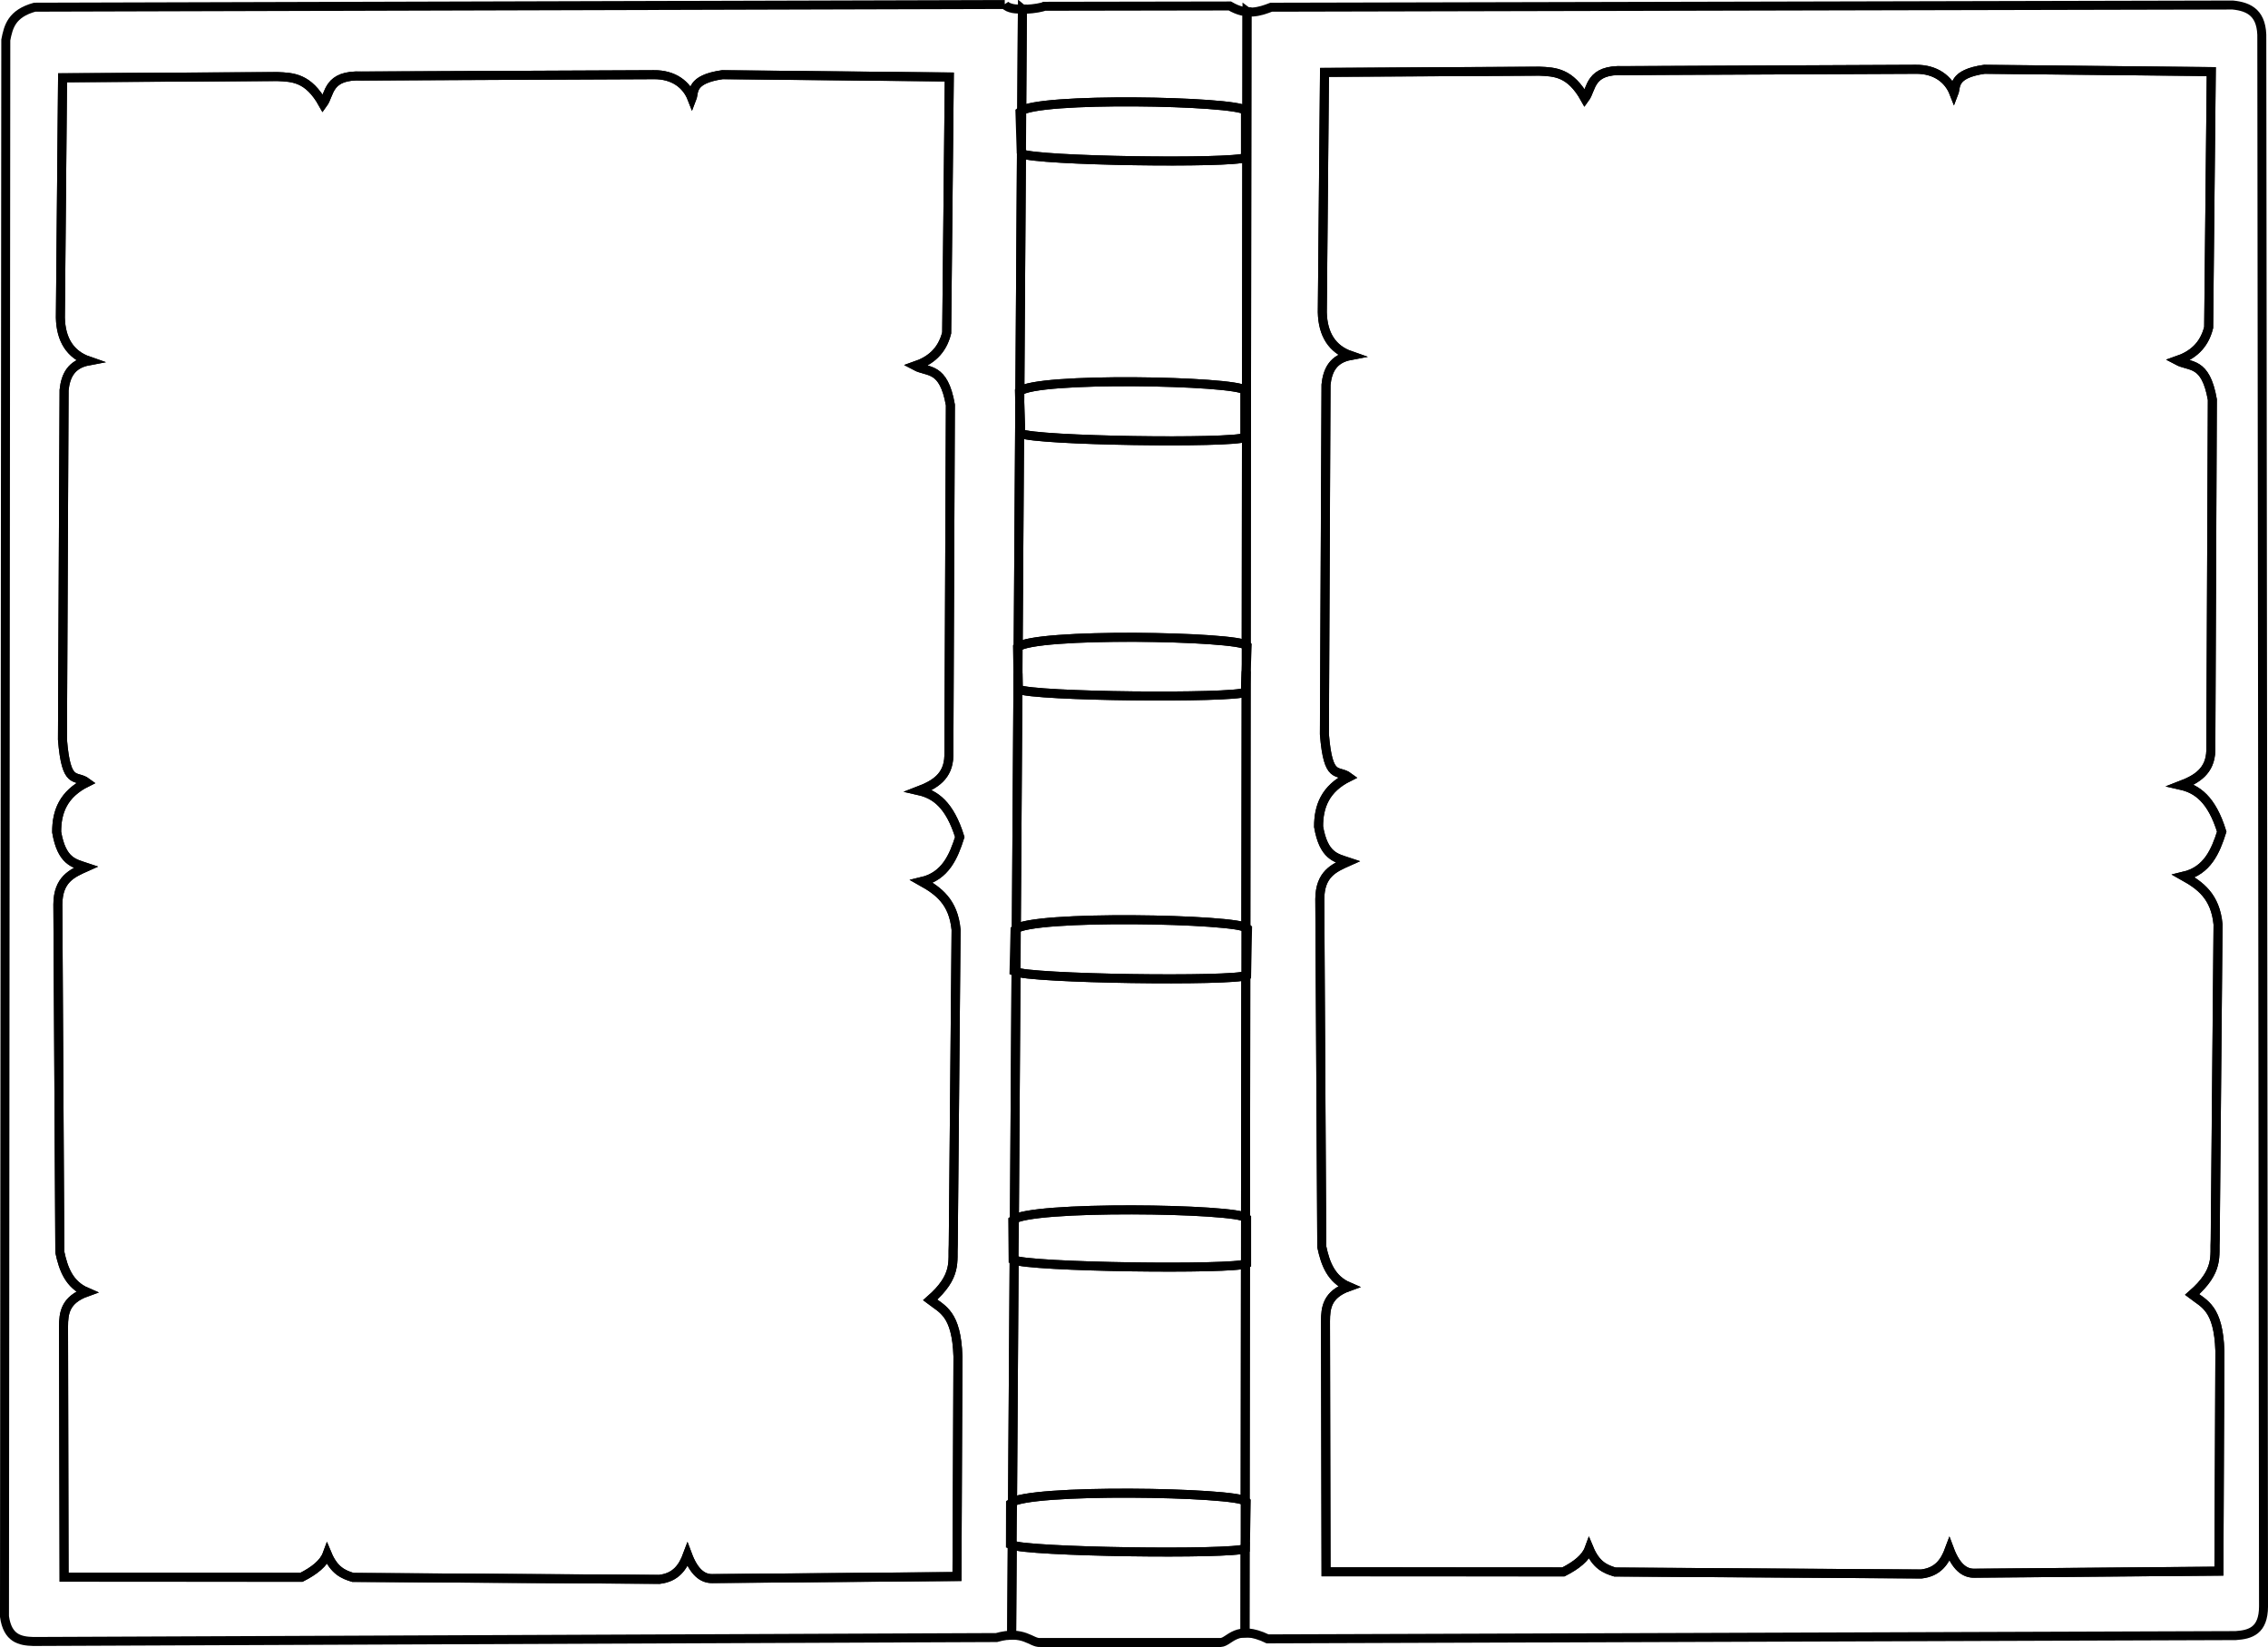 <?xml version="1.0" encoding="UTF-8" standalone="no"?>
<!-- Created with Inkscape (http://www.inkscape.org/) -->

<svg
   width="233.742mm"
   height="169.695mm"
   viewBox="0 0 233.742 169.695"
   version="1.1"
   id="svg1"
   xml:space="preserve"
   inkscape:export-filename="book.svg"
   inkscape:export-xdpi="96"
   inkscape:export-ydpi="96"
   xmlns:inkscape="http://www.inkscape.org/namespaces/inkscape"
   xmlns:sodipodi="http://sodipodi.sourceforge.net/DTD/sodipodi-0.dtd"
   xmlns="http://www.w3.org/2000/svg"
   xmlns:svg="http://www.w3.org/2000/svg"><sodipodi:namedview
     id="namedview1"
     pagecolor="#ffffff"
     bordercolor="#111111"
     borderopacity="1"
     inkscape:showpageshadow="0"
     inkscape:pageopacity="0"
     inkscape:pagecheckerboard="1"
     inkscape:deskcolor="#d1d1d1"
     inkscape:document-units="mm" /><defs
     id="defs1" /><g
     inkscape:label="Слой 1"
     inkscape:groupmode="layer"
     id="layer1"
     transform="translate(1109.844,-75.614)"><path
       d="m -981.329,76.798 -0.08,65.298 c 0.014,0.01 0.092,0.018 0.102,0.028 l -0.105,2.645 -0.033,26.434 c 0.029,0.017 0.157,0.03 0.174,0.047 l -0.096,4.865 c -0.011,0.005 -0.071,0.008 -0.084,0.012 l -0.03,24.939 c 0.017,0.011 0.103,0.019 0.114,0.03 v 4.722 c -0.015,0.007 -0.1,0.011 -0.12,0.018 l -0.029,24.444 c 0.016,0.011 0.103,0.019 0.114,0.03 l -0.096,4.865 c -0.003,0.001 -0.021,0.002 -0.024,0.004 l -0.011,8.698 c 0.114,-0.004 0.214,-0.022 0.341,-0.012 0.266,0.021 0.561,0.076 0.891,0.174 0.329,0.098 0.693,0.239 1.097,0.434 l 99.769,-0.338 c 0.381,-0.026 0.75,-0.07 1.09,-0.161 0.34,-0.091 0.65,-0.229 0.913,-0.442 0.131,-0.107 0.251,-0.232 0.357,-0.379 0.106,-0.148 0.197,-0.317 0.272,-0.513 0.151,-0.391 0.237,-0.885 0.24,-1.511 l -0.177,-161.457 c 0.01,-0.337 -0.002,-0.643 -0.035,-0.92 -0.033,-0.277 -0.086,-0.525 -0.157,-0.748 -0.071,-0.222 -0.161,-0.419 -0.267,-0.593 -0.106,-0.174 -0.229,-0.325 -0.365,-0.457 -0.273,-0.263 -0.601,-0.447 -0.969,-0.577 -0.368,-0.129 -0.775,-0.203 -1.204,-0.246 l -99.095,0.226 c -0.312,0.119 -0.625,0.235 -0.946,0.325 -0.322,0.09 -0.652,0.155 -0.997,0.173 -0.175,0.009 -0.368,-0.037 -0.551,-0.055 z m 68.923,5.956 c 0.519,-0.004 0.989,0.058 1.412,0.177 0.423,0.118 0.798,0.293 1.126,0.512 0.328,0.219 0.608,0.483 0.841,0.78 0.233,0.297 0.418,0.629 0.556,0.982 0.064,-0.164 0.083,-0.369 0.128,-0.592 0.045,-0.223 0.115,-0.464 0.282,-0.7 0.084,-0.118 0.191,-0.234 0.332,-0.346 0.141,-0.112 0.314,-0.22 0.53,-0.32 0.215,-0.1 0.472,-0.194 0.78,-0.277 0.308,-0.083 0.667,-0.156 1.085,-0.215 l 23.384,0.237 -0.27,26.363 c -0.118,0.475 -0.283,0.893 -0.487,1.259 -0.204,0.367 -0.449,0.683 -0.727,0.956 -0.278,0.273 -0.59,0.504 -0.929,0.7 -0.339,0.196 -0.706,0.357 -1.095,0.491 0.331,0.177 0.679,0.267 1.025,0.365 0.346,0.098 0.691,0.203 1.016,0.411 0.163,0.104 0.32,0.234 0.471,0.402 0.151,0.168 0.295,0.373 0.429,0.628 0.134,0.255 0.259,0.559 0.373,0.925 0.114,0.366 0.216,0.793 0.304,1.294 l -0.157,36.167 c -0.014,0.526 -0.112,0.974 -0.276,1.359 -0.164,0.385 -0.395,0.708 -0.674,0.984 -0.28,0.276 -0.609,0.506 -0.969,0.706 -0.361,0.2 -0.754,0.37 -1.161,0.526 0.411,0.093 0.814,0.227 1.204,0.429 0.39,0.202 0.766,0.471 1.123,0.834 0.357,0.363 0.696,0.82 1.011,1.397 0.315,0.577 0.605,1.274 0.866,2.118 -0.159,0.499 -0.33,0.999 -0.536,1.478 -0.206,0.479 -0.446,0.935 -0.743,1.348 -0.297,0.413 -0.65,0.781 -1.082,1.083 -0.216,0.151 -0.451,0.284 -0.709,0.398 -0.258,0.114 -0.538,0.209 -0.843,0.281 0.423,0.237 0.838,0.486 1.227,0.769 0.389,0.284 0.752,0.603 1.07,0.983 0.319,0.38 0.593,0.822 0.805,1.35 0.106,0.264 0.196,0.549 0.269,0.859 0.072,0.31 0.127,0.644 0.161,1.007 l -0.291,32.433 c -0.027,0.427 -0.013,0.842 -0.019,1.263 -0.007,0.421 -0.035,0.849 -0.148,1.3 -0.057,0.226 -0.135,0.457 -0.242,0.697 -0.107,0.24 -0.244,0.488 -0.419,0.747 -0.174,0.259 -0.386,0.528 -0.642,0.81 -0.257,0.282 -0.558,0.576 -0.914,0.886 0.318,0.243 0.646,0.452 0.963,0.698 0.317,0.245 0.622,0.528 0.891,0.918 0.135,0.195 0.261,0.417 0.375,0.675 0.114,0.258 0.217,0.552 0.305,0.89 0.088,0.339 0.162,0.722 0.218,1.16 0.056,0.437 0.095,0.928 0.113,1.482 l -0.1,22.676 -25.208,0.212 c -0.256,0.006 -0.503,-0.034 -0.739,-0.125 -0.236,-0.091 -0.462,-0.233 -0.677,-0.431 -0.215,-0.198 -0.418,-0.453 -0.61,-0.768 -0.191,-0.316 -0.371,-0.693 -0.536,-1.137 -0.118,0.318 -0.25,0.623 -0.409,0.905 -0.159,0.282 -0.346,0.541 -0.572,0.767 -0.226,0.226 -0.49,0.417 -0.806,0.565 -0.316,0.148 -0.683,0.253 -1.113,0.303 l -31.581,-0.203 c -0.245,-0.074 -0.488,-0.155 -0.727,-0.26 -0.239,-0.106 -0.473,-0.236 -0.699,-0.411 -0.226,-0.175 -0.443,-0.394 -0.649,-0.677 -0.206,-0.283 -0.399,-0.629 -0.578,-1.057 -0.086,0.236 -0.211,0.462 -0.372,0.678 -0.161,0.216 -0.356,0.422 -0.583,0.62 -0.453,0.396 -1.031,0.758 -1.698,1.096 l -24.463,-0.01 -0.056,-25.801 c 7.5e-4,-0.353 0.011,-0.704 0.061,-1.043 0.05,-0.339 0.14,-0.668 0.299,-0.977 0.159,-0.309 0.388,-0.598 0.715,-0.86 0.327,-0.262 0.752,-0.497 1.306,-0.695 -0.449,-0.193 -0.822,-0.436 -1.137,-0.721 -0.314,-0.285 -0.569,-0.611 -0.78,-0.968 -0.21,-0.357 -0.376,-0.744 -0.513,-1.151 -0.136,-0.408 -0.243,-0.835 -0.335,-1.273 l -0.203,-35.83 c 0.002,-0.321 0.027,-0.612 0.071,-0.876 0.044,-0.264 0.107,-0.502 0.187,-0.717 0.159,-0.43 0.385,-0.77 0.654,-1.049 0.269,-0.279 0.583,-0.497 0.918,-0.686 0.335,-0.188 0.693,-0.347 1.049,-0.506 -0.304,-0.101 -0.611,-0.189 -0.909,-0.312 -0.298,-0.122 -0.587,-0.279 -0.854,-0.517 -0.267,-0.238 -0.512,-0.558 -0.723,-1.008 -0.211,-0.449 -0.388,-1.028 -0.517,-1.783 -0.002,-0.523 0.04,-1.029 0.142,-1.514 0.102,-0.484 0.263,-0.947 0.501,-1.381 0.237,-0.434 0.55,-0.84 0.955,-1.212 0.405,-0.372 0.901,-0.71 1.505,-1.009 -0.286,-0.212 -0.561,-0.291 -0.819,-0.365 -0.258,-0.074 -0.498,-0.143 -0.716,-0.338 -0.109,-0.098 -0.211,-0.226 -0.307,-0.403 -0.096,-0.176 -0.186,-0.4 -0.268,-0.688 -0.164,-0.576 -0.298,-1.407 -0.396,-2.623 l 0.168,-36.01 c 0.038,-0.374 0.105,-0.727 0.21,-1.053 0.105,-0.326 0.249,-0.624 0.443,-0.885 0.195,-0.261 0.44,-0.486 0.747,-0.666 0.307,-0.18 0.675,-0.315 1.117,-0.398 -0.468,-0.162 -0.879,-0.379 -1.235,-0.649 -0.356,-0.27 -0.655,-0.592 -0.897,-0.965 -0.242,-0.373 -0.428,-0.798 -0.556,-1.271 -0.128,-0.474 -0.199,-0.996 -0.211,-1.566 l 0.225,-24.722 22.136,-0.124 c 0.399,0.016 0.798,0.031 1.196,0.087 0.398,0.056 0.794,0.152 1.188,0.33 0.394,0.178 0.784,0.439 1.17,0.824 0.387,0.385 0.769,0.894 1.146,1.569 0.184,-0.25 0.304,-0.565 0.436,-0.893 0.132,-0.328 0.276,-0.67 0.508,-0.976 0.116,-0.153 0.254,-0.297 0.424,-0.425 0.17,-0.128 0.372,-0.241 0.615,-0.333 0.243,-0.092 0.527,-0.162 0.862,-0.204 0.335,-0.042 0.721,-0.056 1.167,-0.036 z"
       style="fill:none;stroke:#000000;stroke-width:0.926;stroke-opacity:1"
       id="path23"
       inkscape:export-filename="book.svg"
       inkscape:export-xdpi="96"
       inkscape:export-ydpi="96" /><path
       d="m -981.533,243.877 0.011,-8.698 c -0.179,0.077 -0.641,0.142 -1.344,0.193 -0.715,0.052 -1.663,0.09 -2.767,0.116 -2.209,0.052 -5.042,0.053 -7.882,0.011 -2.84,-0.042 -5.688,-0.128 -7.925,-0.252 -1.119,-0.062 -2.086,-0.133 -2.822,-0.213 -0.642,-0.07 -1.016,-0.148 -1.258,-0.23 l -0.061,9.299 c 0.064,-6.3e-4 0.141,-0.013 0.203,-0.011 0.483,0.016 0.872,0.111 1.201,0.229 0.329,0.118 0.598,0.258 0.841,0.364 0.243,0.106 0.46,0.178 0.686,0.16 h 18.616 c 0.23,-0.012 0.445,-0.139 0.689,-0.298 0.244,-0.159 0.516,-0.35 0.861,-0.491 0.172,-0.07 0.363,-0.128 0.577,-0.163 0.112,-0.018 0.251,-0.01 0.377,-0.014 z"
       style="fill:none;stroke:#000000;stroke-width:0.926;stroke-opacity:1"
       id="path21" /><path
       d="m -1005.492,230.39 c 0.098,-0.055 0.17,-0.112 0.321,-0.161 0.248,-0.081 0.564,-0.155 0.938,-0.222 0.749,-0.134 1.733,-0.241 2.872,-0.324 1.138,-0.083 2.431,-0.141 3.799,-0.177 1.368,-0.036 2.81,-0.049 4.248,-0.043 2.875,0.012 5.731,0.101 7.929,0.249 1.099,0.074 2.033,0.162 2.724,0.263 0.628,0.091 0.982,0.195 1.146,0.305 l 0.029,-24.444 c -0.205,0.07 -0.594,0.132 -1.242,0.179 -0.711,0.052 -1.654,0.09 -2.751,0.116 -2.195,0.052 -5.01,0.053 -7.833,0.011 -2.822,-0.042 -5.652,-0.129 -7.876,-0.252 -1.112,-0.062 -2.073,-0.133 -2.805,-0.213 -0.679,-0.074 -1.106,-0.157 -1.333,-0.245 z"
       style="fill:none;stroke:#000000;stroke-width:0.926;stroke-opacity:1"
       id="path20" /><path
       d="m -1005.299,201.24 c 0.101,-0.061 0.187,-0.124 0.353,-0.178 0.246,-0.081 0.56,-0.155 0.932,-0.223 0.744,-0.136 1.72,-0.245 2.849,-0.33 1.129,-0.085 2.412,-0.145 3.768,-0.184 1.356,-0.039 2.787,-0.056 4.213,-0.053 2.851,0.006 5.683,0.09 7.863,0.233 1.09,0.072 2.017,0.159 2.703,0.258 0.623,0.09 0.973,0.194 1.137,0.303 l 0.03,-24.939 c -0.196,0.073 -0.61,0.136 -1.274,0.184 -0.708,0.052 -1.647,0.09 -2.74,0.116 -2.186,0.052 -4.99,0.053 -7.8,0.011 -2.81,-0.042 -5.628,-0.129 -7.843,-0.252 -1.107,-0.062 -2.065,-0.133 -2.795,-0.213 -0.625,-0.068 -0.983,-0.146 -1.228,-0.226 z"
       style="fill:none;stroke:#000000;stroke-width:0.926;stroke-opacity:1"
       id="path18" /><path
       d="m -1006.292,76.077 -99.98,0.278 c -0.596,0.166 -1.063,0.374 -1.433,0.615 -0.37,0.241 -0.641,0.515 -0.848,0.81 -0.206,0.295 -0.346,0.613 -0.451,0.942 -0.105,0.329 -0.176,0.669 -0.242,1.011 l -0.135,162.441 c 0.079,0.565 0.218,1.005 0.404,1.349 0.186,0.343 0.418,0.59 0.683,0.767 0.265,0.177 0.564,0.285 0.883,0.351 0.319,0.066 0.657,0.091 1.003,0.101 l 99.262,-0.405 c 0.353,-0.099 0.673,-0.165 0.966,-0.204 0.219,-0.029 0.407,-0.03 0.597,-0.032 l 0.061,-9.299 c -0.035,-0.012 -0.159,-0.021 -0.185,-0.034 l 0.01,-4.277 c 0.039,-0.037 0.143,-0.068 0.206,-0.103 l 0.165,-24.958 c -0.018,-0.007 -0.09,-0.012 -0.105,-0.019 l -0.039,-4.086 c 0.033,-0.031 0.123,-0.057 0.172,-0.087 l 0.168,-25.493 c -0.041,-0.013 -0.177,-0.024 -0.206,-0.038 l 0.104,-4.325 c 0.025,-0.024 0.096,-0.043 0.131,-0.066 l 0.174,-26.304 -0.055,-2.707 c 0.014,-0.013 0.056,-0.024 0.073,-0.037 l 0.166,-25.091 -0.038,-1.227 c 0.01,-0.009 0.036,-0.015 0.046,-0.024 l 0.162,-24.481 c 0,-0.001 -0.017,-0.002 -0.02,-0.004 l -0.135,-4.324 c 0.036,-0.034 0.13,-0.062 0.184,-0.095 l 0.069,-10.475 c -0.331,1.22e-4 -0.671,0.004 -0.957,-0.05 -0.193,-0.037 -0.368,-0.088 -0.515,-0.158 -0.147,-0.069 -0.266,-0.156 -0.347,-0.265 z m -36.17,7.233 c 0.519,-0.004 0.99,0.058 1.413,0.176 0.423,0.118 0.798,0.293 1.126,0.512 0.328,0.219 0.608,0.483 0.84,0.78 0.233,0.297 0.418,0.629 0.556,0.982 0.064,-0.164 0.083,-0.369 0.128,-0.592 0.045,-0.223 0.115,-0.465 0.282,-0.7 0.083,-0.118 0.191,-0.234 0.331,-0.346 0.141,-0.112 0.314,-0.22 0.53,-0.32 0.215,-0.1 0.472,-0.194 0.78,-0.277 0.308,-0.083 0.667,-0.155 1.085,-0.215 l 23.384,0.236 -0.27,26.363 c -0.118,0.475 -0.282,0.892 -0.487,1.259 -0.204,0.367 -0.449,0.683 -0.727,0.956 -0.278,0.273 -0.59,0.504 -0.929,0.7 -0.339,0.196 -0.706,0.357 -1.095,0.491 0.331,0.177 0.679,0.267 1.025,0.365 0.346,0.098 0.691,0.203 1.016,0.411 0.163,0.104 0.321,0.234 0.472,0.402 0.151,0.168 0.294,0.373 0.429,0.628 0.135,0.255 0.26,0.559 0.374,0.925 0.114,0.366 0.215,0.793 0.304,1.294 l -0.157,36.167 c -0.014,0.526 -0.111,0.974 -0.275,1.359 -0.164,0.385 -0.395,0.708 -0.675,0.984 -0.28,0.276 -0.609,0.506 -0.97,0.706 -0.361,0.2 -0.754,0.37 -1.161,0.526 0.411,0.093 0.815,0.227 1.205,0.429 0.39,0.202 0.765,0.471 1.123,0.834 0.357,0.363 0.696,0.82 1.011,1.397 0.315,0.577 0.605,1.274 0.867,2.118 -0.159,0.499 -0.331,0.999 -0.536,1.478 -0.206,0.479 -0.446,0.935 -0.743,1.348 -0.297,0.413 -0.65,0.781 -1.082,1.083 -0.216,0.151 -0.451,0.284 -0.709,0.398 -0.258,0.114 -0.538,0.209 -0.843,0.281 0.423,0.237 0.838,0.485 1.227,0.769 0.389,0.284 0.752,0.603 1.071,0.984 0.319,0.38 0.593,0.822 0.805,1.349 0.106,0.264 0.196,0.549 0.268,0.859 0.072,0.31 0.127,0.644 0.161,1.007 l -0.291,32.433 c -0.027,0.427 -0.012,0.842 -0.019,1.263 -0.01,0.421 -0.035,0.848 -0.148,1.3 -0.057,0.226 -0.135,0.457 -0.242,0.697 -0.107,0.24 -0.244,0.488 -0.418,0.747 -0.174,0.259 -0.386,0.528 -0.642,0.81 -0.257,0.282 -0.559,0.576 -0.914,0.886 0.318,0.243 0.646,0.452 0.963,0.698 0.317,0.245 0.622,0.528 0.891,0.918 0.135,0.195 0.261,0.417 0.375,0.675 0.114,0.258 0.217,0.552 0.305,0.891 0.088,0.339 0.162,0.722 0.218,1.159 0.056,0.437 0.095,0.928 0.114,1.482 l -0.1,22.676 -25.209,0.212 c -0.256,0.006 -0.502,-0.033 -0.738,-0.124 -0.236,-0.091 -0.463,-0.233 -0.677,-0.431 -0.215,-0.198 -0.418,-0.453 -0.61,-0.768 -0.191,-0.316 -0.37,-0.693 -0.536,-1.137 -0.118,0.318 -0.25,0.623 -0.41,0.905 -0.16,0.282 -0.346,0.541 -0.572,0.767 -0.226,0.226 -0.49,0.418 -0.806,0.566 -0.316,0.148 -0.682,0.253 -1.113,0.303 l -31.581,-0.203 c -0.245,-0.074 -0.488,-0.154 -0.727,-0.26 -0.239,-0.106 -0.473,-0.237 -0.699,-0.412 -0.226,-0.175 -0.443,-0.394 -0.649,-0.676 -0.206,-0.283 -0.399,-0.629 -0.578,-1.057 -0.086,0.236 -0.212,0.462 -0.373,0.677 -0.161,0.216 -0.356,0.423 -0.583,0.621 -0.453,0.396 -1.03,0.758 -1.697,1.096 l -24.464,-0.01 -0.056,-25.802 c 0,-0.353 0.01,-0.704 0.06,-1.043 0.05,-0.339 0.141,-0.668 0.3,-0.977 0.159,-0.309 0.387,-0.598 0.715,-0.86 0.327,-0.262 0.753,-0.496 1.307,-0.695 -0.449,-0.193 -0.823,-0.437 -1.137,-0.722 -0.315,-0.285 -0.57,-0.611 -0.78,-0.967 -0.21,-0.357 -0.376,-0.744 -0.512,-1.151 -0.136,-0.408 -0.243,-0.835 -0.335,-1.273 l -0.203,-35.83 c 0,-0.321 0.027,-0.612 0.071,-0.876 0.044,-0.264 0.107,-0.502 0.187,-0.717 0.159,-0.43 0.385,-0.77 0.654,-1.049 0.269,-0.279 0.583,-0.497 0.918,-0.686 0.335,-0.188 0.692,-0.347 1.048,-0.506 -0.304,-0.101 -0.611,-0.189 -0.908,-0.312 -0.298,-0.122 -0.587,-0.279 -0.854,-0.517 -0.267,-0.238 -0.512,-0.558 -0.723,-1.008 -0.211,-0.449 -0.387,-1.028 -0.516,-1.783 0,-0.523 0.039,-1.03 0.141,-1.514 0.102,-0.484 0.263,-0.946 0.501,-1.38 0.237,-0.434 0.551,-0.841 0.956,-1.213 0.405,-0.372 0.901,-0.71 1.505,-1.009 -0.286,-0.212 -0.56,-0.291 -0.818,-0.365 -0.258,-0.074 -0.498,-0.143 -0.716,-0.338 -0.109,-0.098 -0.211,-0.226 -0.307,-0.403 -0.096,-0.176 -0.186,-0.4 -0.268,-0.688 -0.164,-0.576 -0.299,-1.407 -0.397,-2.623 l 0.168,-36.01 c 0.038,-0.374 0.105,-0.727 0.21,-1.053 0.105,-0.326 0.249,-0.624 0.444,-0.885 0.195,-0.261 0.439,-0.486 0.746,-0.666 0.307,-0.18 0.676,-0.315 1.118,-0.398 -0.468,-0.162 -0.879,-0.378 -1.235,-0.648 -0.356,-0.27 -0.655,-0.592 -0.898,-0.966 -0.242,-0.373 -0.428,-0.798 -0.556,-1.271 -0.128,-0.474 -0.198,-0.996 -0.211,-1.566 l 0.225,-24.722 22.136,-0.124 c 0.399,0.016 0.798,0.032 1.195,0.087 0.398,0.056 0.794,0.151 1.188,0.33 0.394,0.178 0.784,0.439 1.171,0.824 0.387,0.385 0.769,0.895 1.146,1.57 0.184,-0.25 0.304,-0.565 0.436,-0.893 0.132,-0.328 0.276,-0.67 0.508,-0.976 0.116,-0.153 0.255,-0.296 0.425,-0.425 0.17,-0.128 0.371,-0.242 0.614,-0.333 0.243,-0.092 0.527,-0.162 0.863,-0.204 0.335,-0.042 0.721,-0.056 1.167,-0.036 z"
       style="fill:none;stroke:#000000;stroke-width:0.926;stroke-opacity:1"
       id="path17" /><path
       d="m -1005.101,171.318 c 0.104,-0.069 0.208,-0.138 0.392,-0.198 0.245,-0.081 0.557,-0.154 0.928,-0.22 0.74,-0.133 1.711,-0.239 2.833,-0.319 1.123,-0.08 2.397,-0.135 3.746,-0.168 1.348,-0.033 2.77,-0.044 4.186,-0.035 2.833,0.018 5.647,0.113 7.813,0.266 1.083,0.076 2.005,0.167 2.686,0.269 0.586,0.088 0.891,0.187 1.072,0.29 l 0.033,-26.434 -0.086,2.172 c -0.171,0.079 -0.64,0.146 -1.333,0.201 -0.693,0.054 -1.61,0.097 -2.676,0.127 -2.133,0.061 -4.864,0.074 -7.603,0.044 -2.739,-0.03 -5.485,-0.105 -7.646,-0.22 -1.081,-0.057 -2.015,-0.124 -2.729,-0.202 -0.714,-0.077 -1.209,-0.164 -1.409,-0.26 l -0.033,-1.617 z"
       style="fill:none;stroke:#000000;stroke-width:0.926;stroke-opacity:1"
       id="path15" /><path
       d="m -1004.474,76.55 -0.069,10.475 c 0.098,-0.058 0.177,-0.118 0.331,-0.169 0.24,-0.081 0.544,-0.154 0.905,-0.221 0.721,-0.133 1.663,-0.238 2.752,-0.318 1.089,-0.08 2.324,-0.135 3.63,-0.168 1.306,-0.033 2.683,-0.044 4.055,-0.035 2.744,0.018 5.468,0.113 7.567,0.266 1.05,0.076 1.944,0.167 2.606,0.269 0.662,0.102 1.091,0.215 1.214,0.337 v 4.865 c -0.171,0.079 -0.636,0.144 -1.321,0.196 -0.685,0.052 -1.59,0.09 -2.643,0.116 -2.106,0.052 -4.802,0.053 -7.504,0.011 -2.703,-0.042 -5.413,-0.128 -7.547,-0.252 -1.067,-0.062 -1.99,-0.133 -2.697,-0.213 -0.696,-0.079 -1.171,-0.166 -1.377,-0.26 l -0.162,24.481 c 0.104,-0.086 0.25,-0.167 0.469,-0.24 0.24,-0.081 0.545,-0.154 0.905,-0.221 0.721,-0.133 1.663,-0.238 2.752,-0.318 1.089,-0.08 2.324,-0.136 3.63,-0.169 1.306,-0.033 2.683,-0.044 4.055,-0.035 2.744,0.018 5.468,0.114 7.567,0.266 1.05,0.076 1.943,0.166 2.605,0.268 0.662,0.102 1.092,0.215 1.214,0.337 v 4.865 c -0.171,0.079 -0.636,0.144 -1.321,0.196 -0.685,0.052 -1.59,0.09 -2.643,0.116 -2.106,0.052 -4.801,0.053 -7.504,0.011 -2.703,-0.042 -5.413,-0.128 -7.548,-0.252 -1.067,-0.062 -1.99,-0.133 -2.697,-0.213 -0.707,-0.08 -1.196,-0.168 -1.396,-0.264 l -0.097,-3.097 -0.166,25.091 c 0.105,-0.08 0.239,-0.158 0.448,-0.227 0.243,-0.081 0.553,-0.155 0.919,-0.222 0.732,-0.134 1.692,-0.241 2.801,-0.323 1.109,-0.083 2.368,-0.141 3.699,-0.177 1.331,-0.036 2.735,-0.049 4.134,-0.043 2.798,0.012 5.575,0.101 7.715,0.249 1.07,0.074 1.981,0.162 2.654,0.263 0.618,0.092 0.971,0.197 1.131,0.307 l 0.08,-65.298 c -0.18,-0.017 -0.35,-0.005 -0.539,-0.053 -0.384,-0.097 -0.791,-0.263 -1.227,-0.518 l -19.125,0.032 c -0.083,0.049 -0.338,0.117 -0.685,0.177 -0.347,0.06 -0.785,0.112 -1.232,0.131 -0.116,0.005 -0.219,-0.018 -0.335,-0.018 z"
       style="fill:none;stroke:#000000;stroke-width:0.926;stroke-opacity:1"
       id="path11" /><path
       d="m -912.405,82.755 -30.084,0.135 c -0.446,-0.02 -0.832,-0.006 -1.167,0.036 -0.335,0.042 -0.619,0.112 -0.862,0.204 -0.243,0.092 -0.445,0.204 -0.615,0.333 -0.17,0.128 -0.308,0.272 -0.424,0.425 -0.232,0.306 -0.377,0.647 -0.508,0.976 -0.132,0.328 -0.252,0.643 -0.436,0.893 -0.377,-0.675 -0.76,-1.184 -1.146,-1.569 -0.387,-0.385 -0.777,-0.646 -1.17,-0.824 -0.394,-0.178 -0.79,-0.275 -1.188,-0.33 -0.398,-0.056 -0.797,-0.07 -1.196,-0.087 l -22.136,0.124 -0.225,24.722 c 0.013,0.57 0.083,1.093 0.211,1.566 0.128,0.474 0.314,0.898 0.556,1.271 0.242,0.373 0.542,0.696 0.897,0.965 0.356,0.27 0.767,0.486 1.235,0.649 -0.442,0.083 -0.81,0.218 -1.117,0.398 -0.307,0.18 -0.552,0.405 -0.747,0.666 -0.195,0.261 -0.338,0.559 -0.443,0.885 -0.105,0.326 -0.171,0.679 -0.21,1.053 l -0.168,36.01 c 0.098,1.216 0.232,2.047 0.396,2.623 0.082,0.288 0.172,0.512 0.268,0.688 0.096,0.176 0.199,0.305 0.307,0.403 0.217,0.195 0.458,0.265 0.716,0.338 0.258,0.074 0.533,0.152 0.819,0.365 -0.604,0.298 -1.1,0.637 -1.505,1.009 -0.405,0.372 -0.718,0.778 -0.955,1.212 -0.237,0.434 -0.399,0.896 -0.501,1.381 -0.102,0.484 -0.144,0.991 -0.142,1.514 0.129,0.755 0.306,1.334 0.517,1.783 0.211,0.449 0.456,0.769 0.723,1.008 0.267,0.238 0.556,0.395 0.854,0.517 0.298,0.122 0.605,0.21 0.909,0.312 -0.357,0.159 -0.714,0.317 -1.049,0.506 -0.335,0.188 -0.648,0.407 -0.918,0.686 -0.269,0.279 -0.495,0.618 -0.654,1.049 -0.08,0.215 -0.143,0.453 -0.187,0.717 -0.044,0.264 -0.068,0.555 -0.071,0.876 l 0.203,35.83 c 0.092,0.438 0.199,0.865 0.335,1.273 0.136,0.408 0.302,0.795 0.513,1.151 0.21,0.357 0.465,0.683 0.78,0.968 0.314,0.285 0.688,0.529 1.137,0.721 -0.554,0.198 -0.979,0.433 -1.306,0.695 -0.327,0.262 -0.556,0.551 -0.715,0.86 -0.159,0.309 -0.249,0.637 -0.299,0.977 -0.05,0.339 -0.061,0.69 -0.061,1.043 l 0.056,25.801 24.463,0.01 c 0.667,-0.338 1.244,-0.7 1.698,-1.096 0.227,-0.198 0.422,-0.404 0.583,-0.62 0.161,-0.216 0.286,-0.442 0.372,-0.678 0.178,0.428 0.372,0.774 0.578,1.057 0.206,0.283 0.423,0.502 0.649,0.677 0.226,0.175 0.46,0.306 0.699,0.411 0.239,0.106 0.482,0.186 0.727,0.26 l 31.581,0.203 c 0.43,-0.05 0.797,-0.155 1.113,-0.303 0.316,-0.148 0.581,-0.34 0.806,-0.565 0.226,-0.226 0.412,-0.485 0.572,-0.767 0.159,-0.282 0.292,-0.587 0.409,-0.905 0.166,0.444 0.345,0.821 0.536,1.137 0.191,0.316 0.395,0.57 0.61,0.768 0.215,0.198 0.441,0.34 0.677,0.431 0.236,0.091 0.483,0.131 0.739,0.125 l 25.208,-0.212 0.1,-22.676 c -0.018,-0.554 -0.057,-1.044 -0.113,-1.482 -0.056,-0.437 -0.13,-0.821 -0.218,-1.16 -0.088,-0.339 -0.191,-0.632 -0.305,-0.89 -0.114,-0.258 -0.24,-0.48 -0.375,-0.675 -0.27,-0.39 -0.575,-0.672 -0.891,-0.918 -0.317,-0.245 -0.646,-0.454 -0.963,-0.698 0.355,-0.31 0.657,-0.604 0.914,-0.886 0.257,-0.282 0.468,-0.551 0.642,-0.81 0.174,-0.259 0.311,-0.507 0.419,-0.747 0.107,-0.24 0.186,-0.471 0.242,-0.697 0.114,-0.451 0.142,-0.879 0.148,-1.3 0.007,-0.421 -0.008,-0.836 0.019,-1.263 l 0.291,-32.433 c -0.034,-0.362 -0.088,-0.697 -0.161,-1.007 -0.072,-0.31 -0.163,-0.595 -0.269,-0.859 -0.212,-0.527 -0.486,-0.969 -0.805,-1.35 -0.319,-0.38 -0.681,-0.7 -1.07,-0.983 -0.389,-0.284 -0.804,-0.532 -1.227,-0.769 0.305,-0.072 0.585,-0.166 0.843,-0.281 0.258,-0.114 0.493,-0.248 0.709,-0.398 0.432,-0.301 0.785,-0.67 1.082,-1.083 0.297,-0.413 0.537,-0.87 0.743,-1.348 0.206,-0.479 0.377,-0.979 0.536,-1.478 -0.261,-0.844 -0.551,-1.541 -0.866,-2.118 -0.315,-0.577 -0.653,-1.034 -1.011,-1.397 -0.357,-0.363 -0.734,-0.632 -1.123,-0.834 -0.39,-0.202 -0.793,-0.336 -1.204,-0.429 0.407,-0.156 0.8,-0.326 1.161,-0.526 0.361,-0.2 0.69,-0.43 0.969,-0.706 0.28,-0.276 0.51,-0.599 0.674,-0.984 0.164,-0.385 0.262,-0.832 0.276,-1.359 l 0.157,-36.167 c -0.088,-0.501 -0.191,-0.928 -0.304,-1.294 -0.114,-0.366 -0.239,-0.67 -0.373,-0.925 -0.134,-0.255 -0.279,-0.46 -0.429,-0.628 -0.151,-0.168 -0.309,-0.297 -0.471,-0.402 -0.325,-0.208 -0.67,-0.313 -1.016,-0.411 -0.346,-0.098 -0.694,-0.187 -1.025,-0.365 0.388,-0.134 0.755,-0.295 1.095,-0.491 0.339,-0.196 0.651,-0.427 0.929,-0.7 0.278,-0.273 0.522,-0.589 0.727,-0.956 0.204,-0.367 0.369,-0.784 0.487,-1.259 l 0.27,-26.363 -23.384,-0.237 c -0.418,0.06 -0.777,0.132 -1.085,0.215 -0.308,0.083 -0.565,0.176 -0.78,0.277 -0.215,0.1 -0.389,0.208 -0.53,0.32 -0.141,0.112 -0.248,0.228 -0.332,0.346 -0.167,0.236 -0.237,0.477 -0.282,0.7 -0.045,0.223 -0.064,0.429 -0.128,0.592 -0.138,-0.354 -0.323,-0.685 -0.556,-0.982 -0.233,-0.298 -0.513,-0.561 -0.841,-0.78 -0.328,-0.219 -0.703,-0.393 -1.126,-0.512 -0.423,-0.118 -0.894,-0.181 -1.412,-0.177 z"
       style="fill:none;stroke:#000000;stroke-width:0.926;stroke-opacity:1"
       id="path9" /><path
       d="m -1042.463,83.31 -30.084,0.135 c -0.446,-0.02 -0.832,-0.006 -1.167,0.036 -0.335,0.042 -0.62,0.112 -0.863,0.204 -0.243,0.092 -0.444,0.205 -0.614,0.333 -0.17,0.128 -0.309,0.272 -0.425,0.425 -0.232,0.306 -0.377,0.648 -0.508,0.976 -0.132,0.328 -0.252,0.643 -0.436,0.893 -0.377,-0.675 -0.759,-1.185 -1.146,-1.57 -0.387,-0.385 -0.777,-0.646 -1.171,-0.824 -0.394,-0.178 -0.79,-0.274 -1.188,-0.33 -0.398,-0.056 -0.796,-0.071 -1.195,-0.087 l -22.136,0.124 -0.225,24.722 c 0.013,0.57 0.083,1.093 0.211,1.566 0.128,0.474 0.314,0.898 0.556,1.271 0.242,0.373 0.542,0.696 0.898,0.966 0.356,0.27 0.767,0.486 1.235,0.648 -0.442,0.083 -0.811,0.218 -1.118,0.398 -0.307,0.18 -0.552,0.405 -0.746,0.666 -0.195,0.261 -0.339,0.559 -0.444,0.885 -0.105,0.326 -0.171,0.679 -0.21,1.053 l -0.168,36.01 c 0.098,1.216 0.233,2.047 0.397,2.623 0.082,0.288 0.172,0.512 0.268,0.688 0.096,0.176 0.199,0.305 0.307,0.403 0.217,0.195 0.458,0.265 0.716,0.338 0.258,0.074 0.532,0.152 0.818,0.365 -0.604,0.298 -1.1,0.637 -1.505,1.009 -0.405,0.372 -0.718,0.779 -0.956,1.213 -0.237,0.434 -0.399,0.896 -0.501,1.38 -0.102,0.484 -0.144,0.991 -0.141,1.514 0.129,0.755 0.305,1.334 0.516,1.783 0.211,0.449 0.456,0.769 0.723,1.008 0.267,0.238 0.556,0.395 0.854,0.517 0.298,0.122 0.605,0.21 0.908,0.312 -0.356,0.159 -0.713,0.317 -1.048,0.506 -0.335,0.188 -0.648,0.407 -0.918,0.686 -0.269,0.279 -0.495,0.618 -0.654,1.049 -0.08,0.215 -0.143,0.453 -0.187,0.717 -0.044,0.264 -0.068,0.555 -0.071,0.876 l 0.203,35.83 c 0.092,0.438 0.199,0.866 0.335,1.273 0.136,0.408 0.302,0.795 0.512,1.151 0.21,0.357 0.465,0.682 0.78,0.967 0.315,0.285 0.689,0.529 1.137,0.722 -0.554,0.198 -0.98,0.433 -1.307,0.695 -0.327,0.262 -0.555,0.551 -0.715,0.86 -0.159,0.309 -0.25,0.637 -0.3,0.977 -0.05,0.339 -0.06,0.69 -0.06,1.043 l 0.056,25.802 24.464,0.01 c 0.667,-0.338 1.244,-0.7 1.697,-1.096 0.227,-0.198 0.422,-0.405 0.583,-0.621 0.161,-0.216 0.286,-0.441 0.373,-0.677 0.178,0.428 0.372,0.774 0.578,1.057 0.206,0.283 0.423,0.501 0.649,0.676 0.226,0.175 0.46,0.306 0.699,0.412 0.239,0.106 0.482,0.186 0.727,0.26 l 31.581,0.203 c 0.43,-0.05 0.797,-0.155 1.113,-0.303 0.316,-0.148 0.58,-0.34 0.806,-0.566 0.226,-0.226 0.412,-0.485 0.572,-0.767 0.16,-0.282 0.292,-0.587 0.41,-0.905 0.166,0.444 0.345,0.821 0.536,1.137 0.191,0.316 0.395,0.57 0.61,0.768 0.215,0.198 0.441,0.341 0.677,0.431 0.236,0.091 0.483,0.13 0.738,0.124 l 25.209,-0.212 0.1,-22.676 c -0.018,-0.554 -0.058,-1.044 -0.114,-1.482 -0.056,-0.437 -0.13,-0.82 -0.218,-1.159 -0.088,-0.339 -0.191,-0.633 -0.305,-0.891 -0.115,-0.258 -0.24,-0.48 -0.375,-0.675 -0.27,-0.39 -0.575,-0.672 -0.891,-0.918 -0.317,-0.245 -0.646,-0.454 -0.963,-0.698 0.355,-0.31 0.657,-0.604 0.914,-0.886 0.257,-0.282 0.468,-0.551 0.642,-0.81 0.174,-0.259 0.311,-0.507 0.418,-0.747 0.107,-0.24 0.186,-0.471 0.242,-0.697 0.114,-0.451 0.142,-0.878 0.148,-1.3 0.01,-0.421 -0.01,-0.836 0.019,-1.263 l 0.291,-32.433 c -0.034,-0.362 -0.088,-0.697 -0.161,-1.007 -0.072,-0.31 -0.162,-0.595 -0.268,-0.859 -0.212,-0.527 -0.486,-0.969 -0.805,-1.349 -0.319,-0.38 -0.682,-0.7 -1.071,-0.984 -0.389,-0.284 -0.804,-0.532 -1.227,-0.769 0.305,-0.072 0.586,-0.167 0.843,-0.281 0.258,-0.114 0.493,-0.248 0.709,-0.398 0.432,-0.301 0.785,-0.67 1.082,-1.083 0.297,-0.413 0.537,-0.87 0.743,-1.348 0.206,-0.479 0.378,-0.979 0.536,-1.478 -0.261,-0.844 -0.552,-1.541 -0.867,-2.118 -0.315,-0.577 -0.653,-1.034 -1.011,-1.397 -0.357,-0.363 -0.733,-0.632 -1.123,-0.834 -0.39,-0.202 -0.793,-0.336 -1.205,-0.429 0.407,-0.156 0.8,-0.326 1.161,-0.526 0.361,-0.2 0.69,-0.43 0.97,-0.706 0.28,-0.276 0.511,-0.599 0.675,-0.984 0.164,-0.385 0.261,-0.832 0.275,-1.359 l 0.157,-36.167 c -0.088,-0.501 -0.19,-0.928 -0.304,-1.294 -0.114,-0.366 -0.239,-0.67 -0.374,-0.925 -0.135,-0.255 -0.278,-0.46 -0.429,-0.628 -0.151,-0.168 -0.309,-0.297 -0.472,-0.402 -0.326,-0.208 -0.67,-0.313 -1.016,-0.411 -0.346,-0.098 -0.694,-0.187 -1.025,-0.365 0.388,-0.134 0.755,-0.295 1.095,-0.491 0.339,-0.196 0.651,-0.427 0.929,-0.7 0.278,-0.273 0.523,-0.589 0.727,-0.956 0.204,-0.367 0.368,-0.783 0.487,-1.259 l 0.27,-26.363 -23.384,-0.236 c -0.418,0.06 -0.777,0.132 -1.085,0.215 -0.308,0.083 -0.565,0.176 -0.78,0.277 -0.215,0.1 -0.389,0.208 -0.53,0.32 -0.141,0.112 -0.248,0.228 -0.331,0.346 -0.167,0.236 -0.237,0.477 -0.282,0.7 -0.045,0.223 -0.064,0.428 -0.128,0.592 -0.138,-0.354 -0.324,-0.685 -0.556,-0.982 -0.233,-0.297 -0.513,-0.561 -0.84,-0.78 -0.328,-0.219 -0.703,-0.393 -1.126,-0.512 -0.423,-0.118 -0.894,-0.181 -1.413,-0.176 z"
       style="fill:none;stroke:#000000;stroke-width:0.926;stroke-opacity:1"
       id="path10" /><path
       d="m -1004.743,117.179 0.097,3.097 c 0.2,0.096 0.69,0.184 1.396,0.264 0.707,0.08 1.63,0.151 2.697,0.213 2.135,0.124 4.845,0.21 7.548,0.252 2.703,0.042 5.398,0.041 7.504,-0.011 1.053,-0.026 1.958,-0.064 2.643,-0.116 0.685,-0.052 1.15,-0.117 1.321,-0.196 v -4.865 c -0.123,-0.122 -0.553,-0.236 -1.214,-0.337 -0.662,-0.102 -1.555,-0.192 -2.605,-0.268 -2.099,-0.152 -4.824,-0.249 -7.567,-0.266 -1.372,-0.009 -2.748,0.002 -4.055,0.035 -1.306,0.033 -2.541,0.089 -3.63,0.169 -1.089,0.08 -2.032,0.185 -2.752,0.318 -0.36,0.067 -0.665,0.14 -0.905,0.221 -0.218,0.073 -0.365,0.155 -0.469,0.24 z"
       style="fill:none;stroke:#000000;stroke-width:0.926;stroke-opacity:1"
       id="path13" /><path
       d="m -1004.572,91.448 c 0.205,0.094 0.68,0.182 1.377,0.26 0.707,0.08 1.63,0.151 2.697,0.213 2.134,0.124 4.844,0.21 7.547,0.252 2.703,0.042 5.399,0.041 7.504,-0.011 1.053,-0.026 1.958,-0.064 2.643,-0.116 0.685,-0.052 1.149,-0.117 1.321,-0.196 v -4.865 c -0.123,-0.122 -0.552,-0.235 -1.214,-0.337 -0.662,-0.102 -1.556,-0.192 -2.606,-0.269 -2.099,-0.152 -4.823,-0.248 -7.567,-0.266 -1.372,-0.009 -2.749,0.002 -4.055,0.035 -1.306,0.033 -2.541,0.088 -3.63,0.168 -1.089,0.08 -2.032,0.185 -2.752,0.318 -0.36,0.066 -0.665,0.14 -0.905,0.221 -0.154,0.052 -0.233,0.112 -0.331,0.169 z"
       style="fill:none;stroke:#000000;stroke-width:0.926;stroke-opacity:1"
       id="path12" /><path
       d="m -1005.13,175.747 c 0.245,0.08 0.603,0.158 1.228,0.226 0.73,0.08 1.687,0.151 2.795,0.213 2.215,0.124 5.033,0.21 7.843,0.252 2.81,0.042 5.614,0.041 7.8,-0.011 1.093,-0.026 2.032,-0.064 2.74,-0.116 0.665,-0.049 1.078,-0.112 1.274,-0.184 l 0.006,-4.924 c -0.181,-0.103 -0.485,-0.203 -1.072,-0.29 -0.681,-0.102 -1.603,-0.192 -2.686,-0.269 -2.167,-0.152 -4.98,-0.248 -7.813,-0.266 -1.417,-0.009 -2.838,0.002 -4.186,0.035 -1.348,0.033 -2.623,0.088 -3.746,0.168 -1.123,0.08 -2.093,0.186 -2.833,0.319 -0.37,0.067 -0.682,0.14 -0.928,0.22 -0.184,0.06 -0.288,0.129 -0.392,0.198 z"
       style="fill:none;stroke:#000000;stroke-width:0.926;stroke-opacity:1"
       id="path16" /><path
       d="m -1004.927,145.014 0.033,1.617 c 0.2,0.096 0.695,0.183 1.409,0.26 0.714,0.077 1.649,0.144 2.729,0.202 2.161,0.115 4.907,0.189 7.646,0.22 2.739,0.03 5.47,0.017 7.603,-0.044 1.066,-0.03 1.983,-0.073 2.676,-0.127 0.693,-0.054 1.161,-0.121 1.333,-0.201 l 0.086,-2.172 0.003,-2.673 c -0.16,-0.111 -0.513,-0.215 -1.131,-0.307 -0.674,-0.101 -1.584,-0.189 -2.654,-0.263 -2.14,-0.148 -4.917,-0.238 -7.715,-0.249 -1.399,-0.006 -2.803,0.008 -4.134,0.043 -1.331,0.036 -2.59,0.094 -3.699,0.177 -1.109,0.083 -2.068,0.189 -2.801,0.323 -0.366,0.067 -0.676,0.141 -0.919,0.222 -0.209,0.07 -0.343,0.147 -0.448,0.227 z"
       style="fill:none;stroke:#000000;stroke-width:0.926;stroke-opacity:1"
       id="path14" /><path
       d="m -1005.327,205.431 c 0.226,0.088 0.653,0.171 1.333,0.245 0.733,0.08 1.694,0.151 2.805,0.213 2.224,0.124 5.054,0.21 7.876,0.252 2.822,0.042 5.637,0.041 7.833,-0.011 1.098,-0.026 2.04,-0.064 2.751,-0.116 0.648,-0.047 1.036,-0.109 1.242,-0.179 l 0.006,-4.77 c -0.164,-0.109 -0.514,-0.213 -1.137,-0.303 -0.685,-0.099 -1.613,-0.186 -2.703,-0.258 -2.18,-0.143 -5.012,-0.227 -7.863,-0.233 -1.426,-0.003 -2.856,0.014 -4.213,0.053 -1.356,0.039 -2.639,0.099 -3.768,0.184 -1.129,0.085 -2.105,0.194 -2.849,0.33 -0.372,0.068 -0.686,0.142 -0.932,0.223 -0.166,0.055 -0.252,0.117 -0.353,0.178 z"
       style="fill:none;stroke:#000000;stroke-width:0.926;stroke-opacity:1"
       id="path19" /><path
       d="m -1005.521,234.803 c 0.242,0.082 0.616,0.161 1.258,0.23 0.737,0.08 1.703,0.151 2.822,0.213 2.238,0.124 5.085,0.21 7.925,0.252 2.84,0.042 5.674,0.041 7.882,-0.011 1.104,-0.026 2.052,-0.064 2.767,-0.116 0.702,-0.051 1.164,-0.115 1.344,-0.193 l 0.006,-4.899 c -0.164,-0.109 -0.518,-0.213 -1.146,-0.305 -0.691,-0.101 -1.625,-0.189 -2.724,-0.263 -2.198,-0.148 -5.054,-0.238 -7.929,-0.249 -1.438,-0.006 -2.88,0.008 -4.248,0.043 -1.368,0.036 -2.66,0.094 -3.799,0.177 -1.138,0.083 -2.122,0.189 -2.872,0.324 -0.375,0.067 -0.691,0.141 -0.938,0.222 -0.151,0.049 -0.223,0.107 -0.321,0.161 z"
       style="fill:none;stroke:#000000;stroke-width:0.926;stroke-opacity:1"
       id="path22" /></g></svg>
